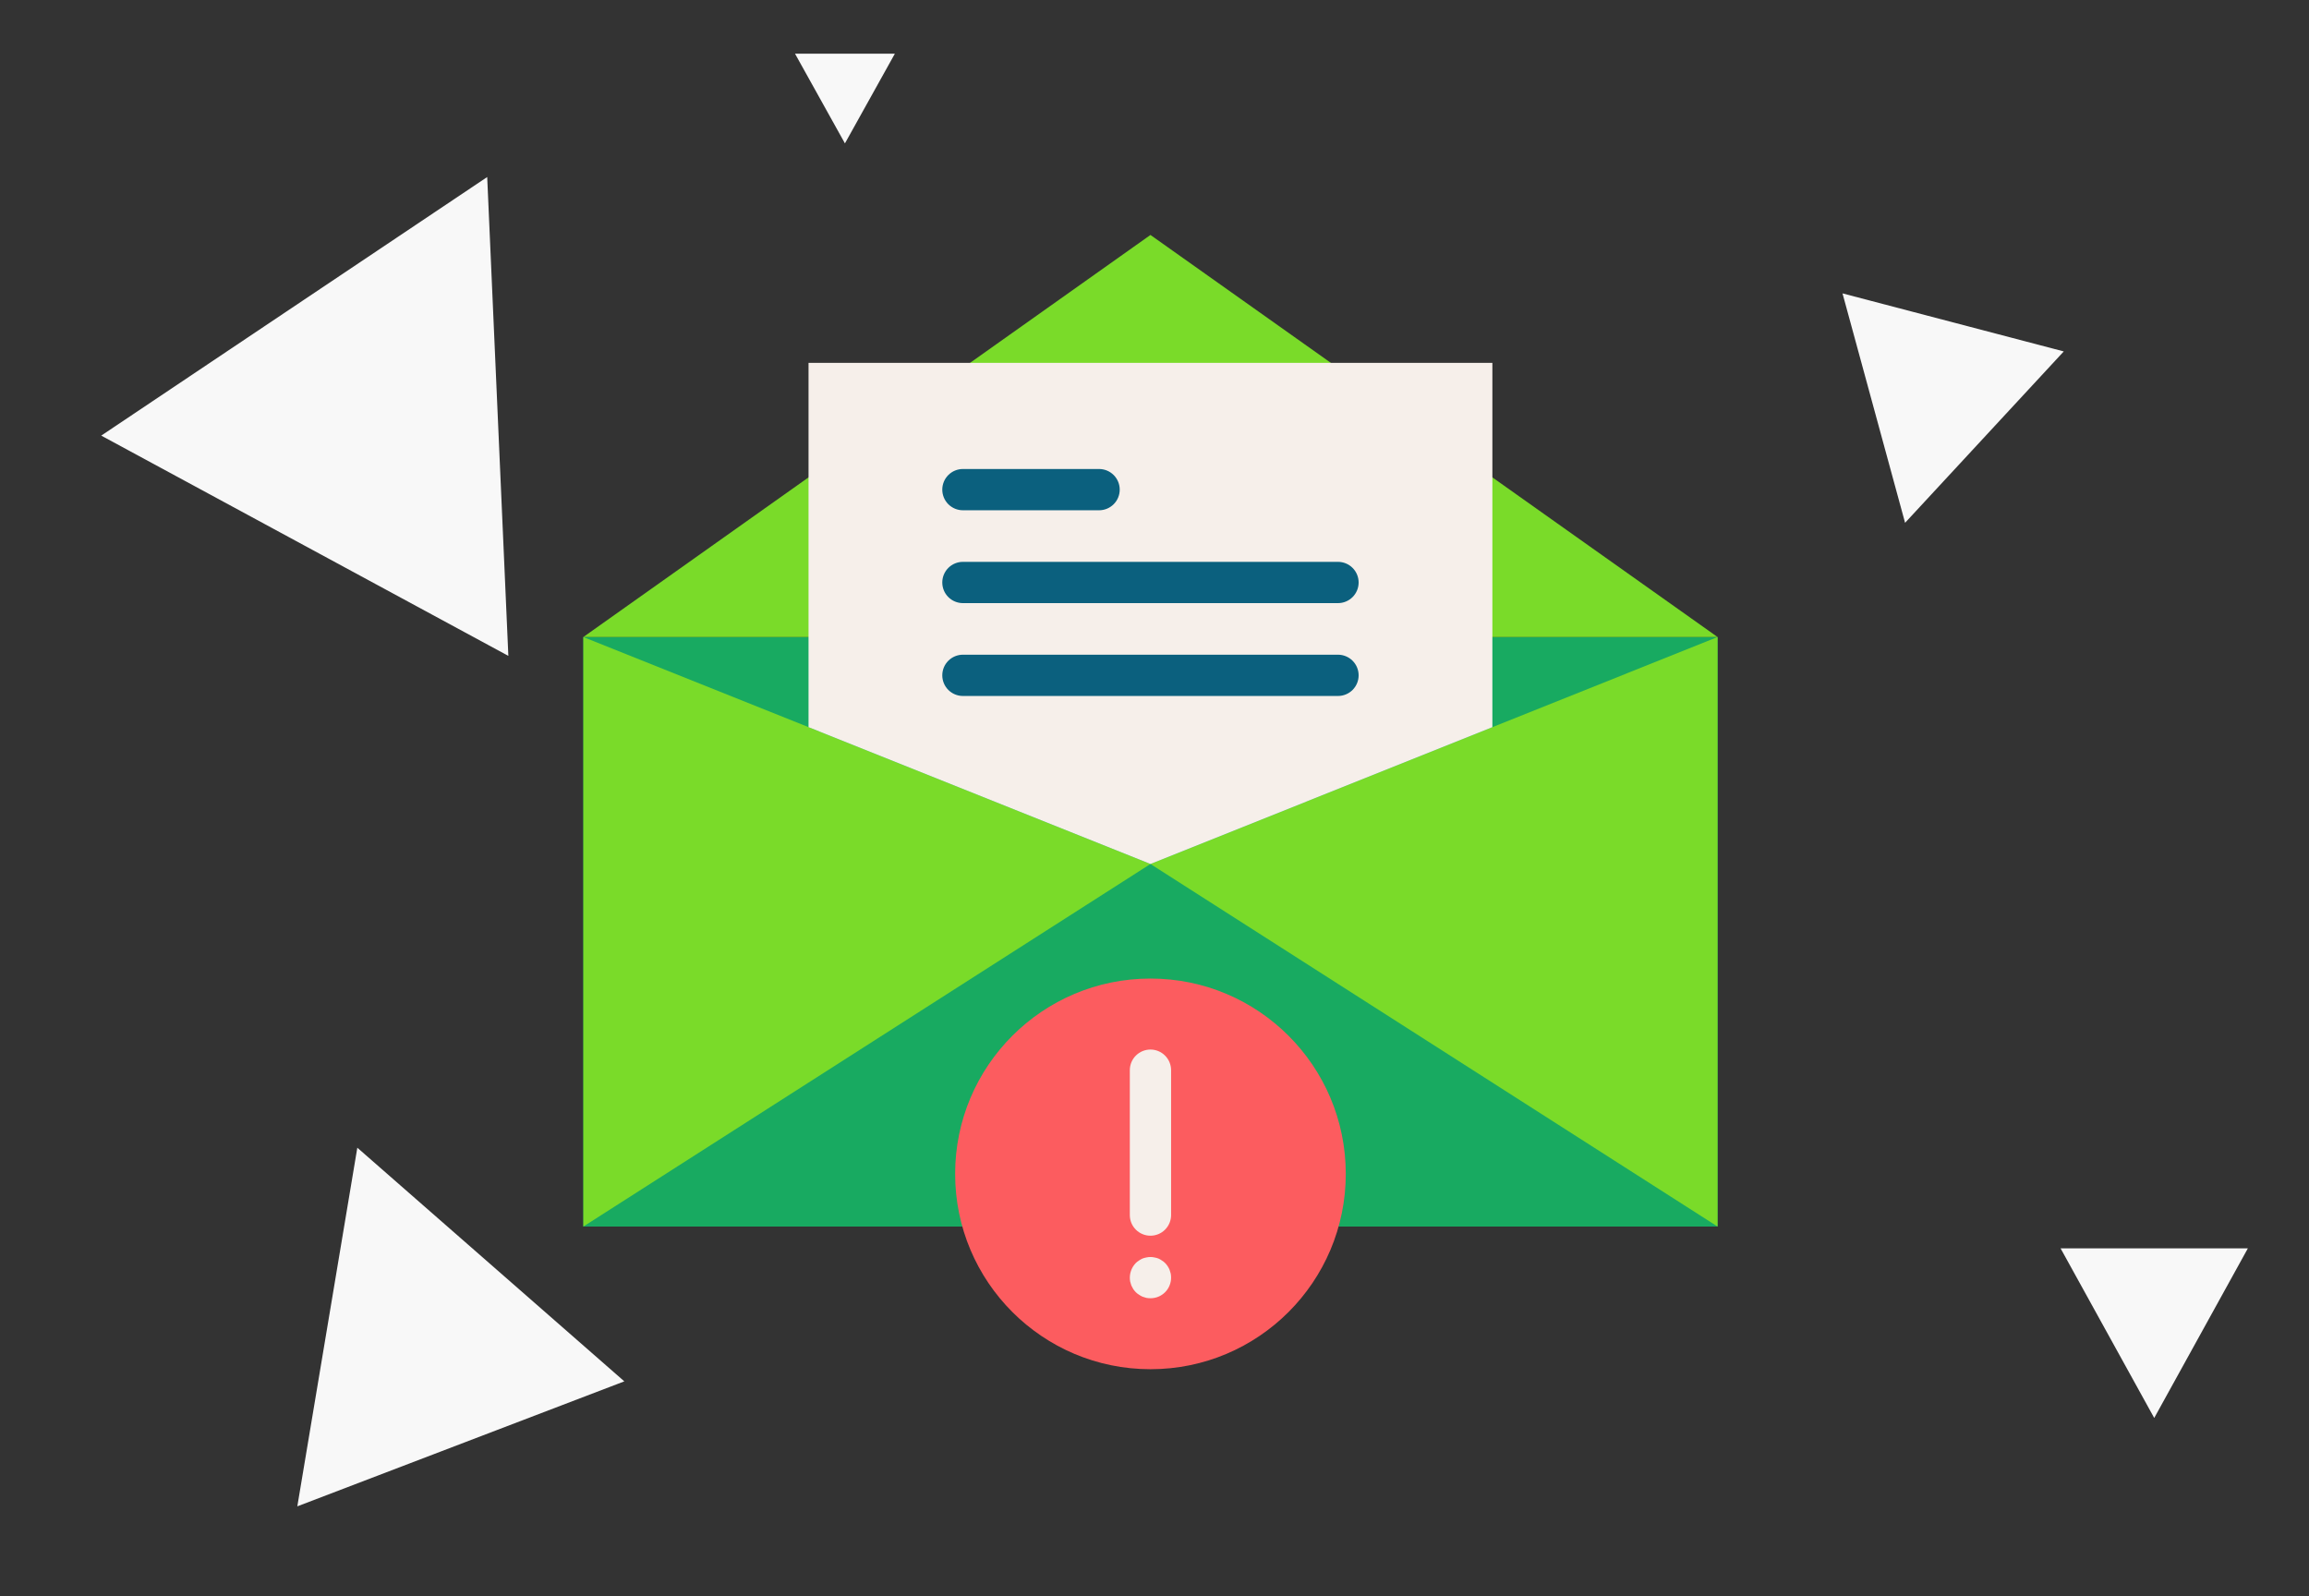 <svg width="285" height="197" viewBox="0 0 285 197" fill="none" xmlns="http://www.w3.org/2000/svg">
<rect x="0" y="0" width="285" height="197" fill="#333333" stroke="none"/>
<path d="M110.453 6.626L104.29 17.698L98.128 6.626L110.453 6.626Z" fill="#F8F8F8"/>
<path d="M227.421 36.212L254.731 43.376L235.144 64.528L227.421 36.212Z" fill="#F8F8F8"/>
<path d="M277.452 154.085L265.896 175.017L254.34 154.085L277.452 154.085Z" fill="#F8F8F8"/>
<path d="M62.746 80.954L12.495 53.767L60.135 21.851L62.746 80.954Z" fill="#F8F8F8"/>
<path d="M77.059 170.499L36.698 185.925L44.104 141.66L77.059 170.499Z" fill="#F8F8F8"/>
<g clip-path="url(#clip0)">
<path d="M72 78.628H212V151.392H72V78.628Z" fill="#18AA61"/>
<path d="M142.001 106.641L72 151.392V78.628L142.001 106.641Z" fill="#7ADB29"/>
<path d="M142.001 106.641L212.001 151.392V78.628L142.001 106.641Z" fill="#7ADB29"/>
<path d="M142.001 29L72 78.628H212.001L142.001 29Z" fill="#7ADB29"/>
<path d="M184.205 89.752L142.001 106.641L99.797 89.752V44.79H184.205V89.752Z" fill="#F6EFEA"/>
<path d="M118.852 62.982H135.66C136.335 62.982 136.983 62.713 137.461 62.236C137.938 61.758 138.207 61.11 138.207 60.435C138.207 59.759 137.938 59.112 137.461 58.634C136.983 58.156 136.335 57.888 135.66 57.888H118.852C118.177 57.888 117.529 58.156 117.051 58.634C116.574 59.112 116.306 59.759 116.306 60.435C116.306 61.11 116.574 61.758 117.051 62.236C117.529 62.713 118.177 62.982 118.852 62.982Z" fill="#0B607E"/>
<path d="M118.852 74.442H165.149C165.824 74.442 166.472 74.174 166.95 73.696C167.427 73.219 167.696 72.571 167.696 71.895C167.696 71.22 167.427 70.572 166.95 70.095C166.472 69.617 165.824 69.349 165.149 69.349H118.852C118.177 69.349 117.529 69.617 117.051 70.095C116.574 70.572 116.306 71.22 116.306 71.895C116.306 72.571 116.574 73.219 117.051 73.696C117.529 74.174 118.177 74.442 118.852 74.442Z" fill="#0B607E"/>
<path d="M165.149 80.809H118.852C118.177 80.809 117.529 81.078 117.051 81.555C116.574 82.033 116.306 82.681 116.306 83.356C116.306 84.032 116.574 84.679 117.051 85.157C117.529 85.635 118.177 85.903 118.852 85.903H165.149C165.824 85.903 166.472 85.635 166.95 85.157C167.427 84.679 167.696 84.032 167.696 83.356C167.696 82.681 167.427 82.033 166.95 81.555C166.472 81.078 165.824 80.809 165.149 80.809Z" fill="#0B607E"/>
<path d="M142.001 169C155.316 169 166.109 158.206 166.109 144.891C166.109 131.576 155.316 120.782 142.001 120.782C128.686 120.782 117.892 131.576 117.892 144.891C117.892 158.206 128.686 169 142.001 169Z" fill="#FC5C5F"/>
<path d="M142.001 129.543C141.325 129.544 140.678 129.812 140.2 130.29C139.723 130.767 139.454 131.415 139.454 132.09V149.975C139.454 150.65 139.722 151.298 140.2 151.776C140.678 152.253 141.325 152.521 142.001 152.521C142.676 152.521 143.324 152.253 143.802 151.776C144.279 151.298 144.548 150.65 144.548 149.975V132.09C144.547 131.415 144.279 130.767 143.801 130.29C143.324 129.812 142.676 129.544 142.001 129.543Z" fill="#F6EFEA"/>
<path d="M144.358 156.719C144.293 156.567 144.215 156.421 144.126 156.282C144.031 156.142 143.923 156.01 143.805 155.889C143.687 155.771 143.555 155.669 143.412 155.583C143.277 155.484 143.131 155.401 142.976 155.336C142.82 155.279 142.659 155.235 142.496 155.205C142.17 155.132 141.832 155.132 141.506 155.205C141.342 155.235 141.182 155.279 141.026 155.336C140.873 155.404 140.726 155.487 140.589 155.583C140.446 155.669 140.314 155.771 140.196 155.889C139.726 156.372 139.46 157.019 139.454 157.694C139.454 157.859 139.469 158.025 139.498 158.188C139.541 158.348 139.585 158.509 139.643 158.669C139.712 158.819 139.79 158.964 139.876 159.105C139.971 159.245 140.078 159.377 140.196 159.498C140.314 159.616 140.446 159.718 140.589 159.804C140.726 159.9 140.873 159.983 141.026 160.051C141.186 160.109 141.346 160.153 141.506 160.197C141.669 160.226 141.835 160.24 142.001 160.24C142.336 160.242 142.668 160.177 142.977 160.05C143.287 159.923 143.569 159.735 143.806 159.498C144.042 159.261 144.23 158.98 144.357 158.67C144.485 158.36 144.549 158.029 144.548 157.694C144.548 157.528 144.533 157.362 144.504 157.199C144.46 157.039 144.417 156.879 144.358 156.719Z" fill="#F6EFEA"/>
</g>
<defs>
<clipPath id="clip0">
<rect width="140" height="140" fill="white" transform="translate(72 29)"/>
</clipPath>
</defs>
</svg>
